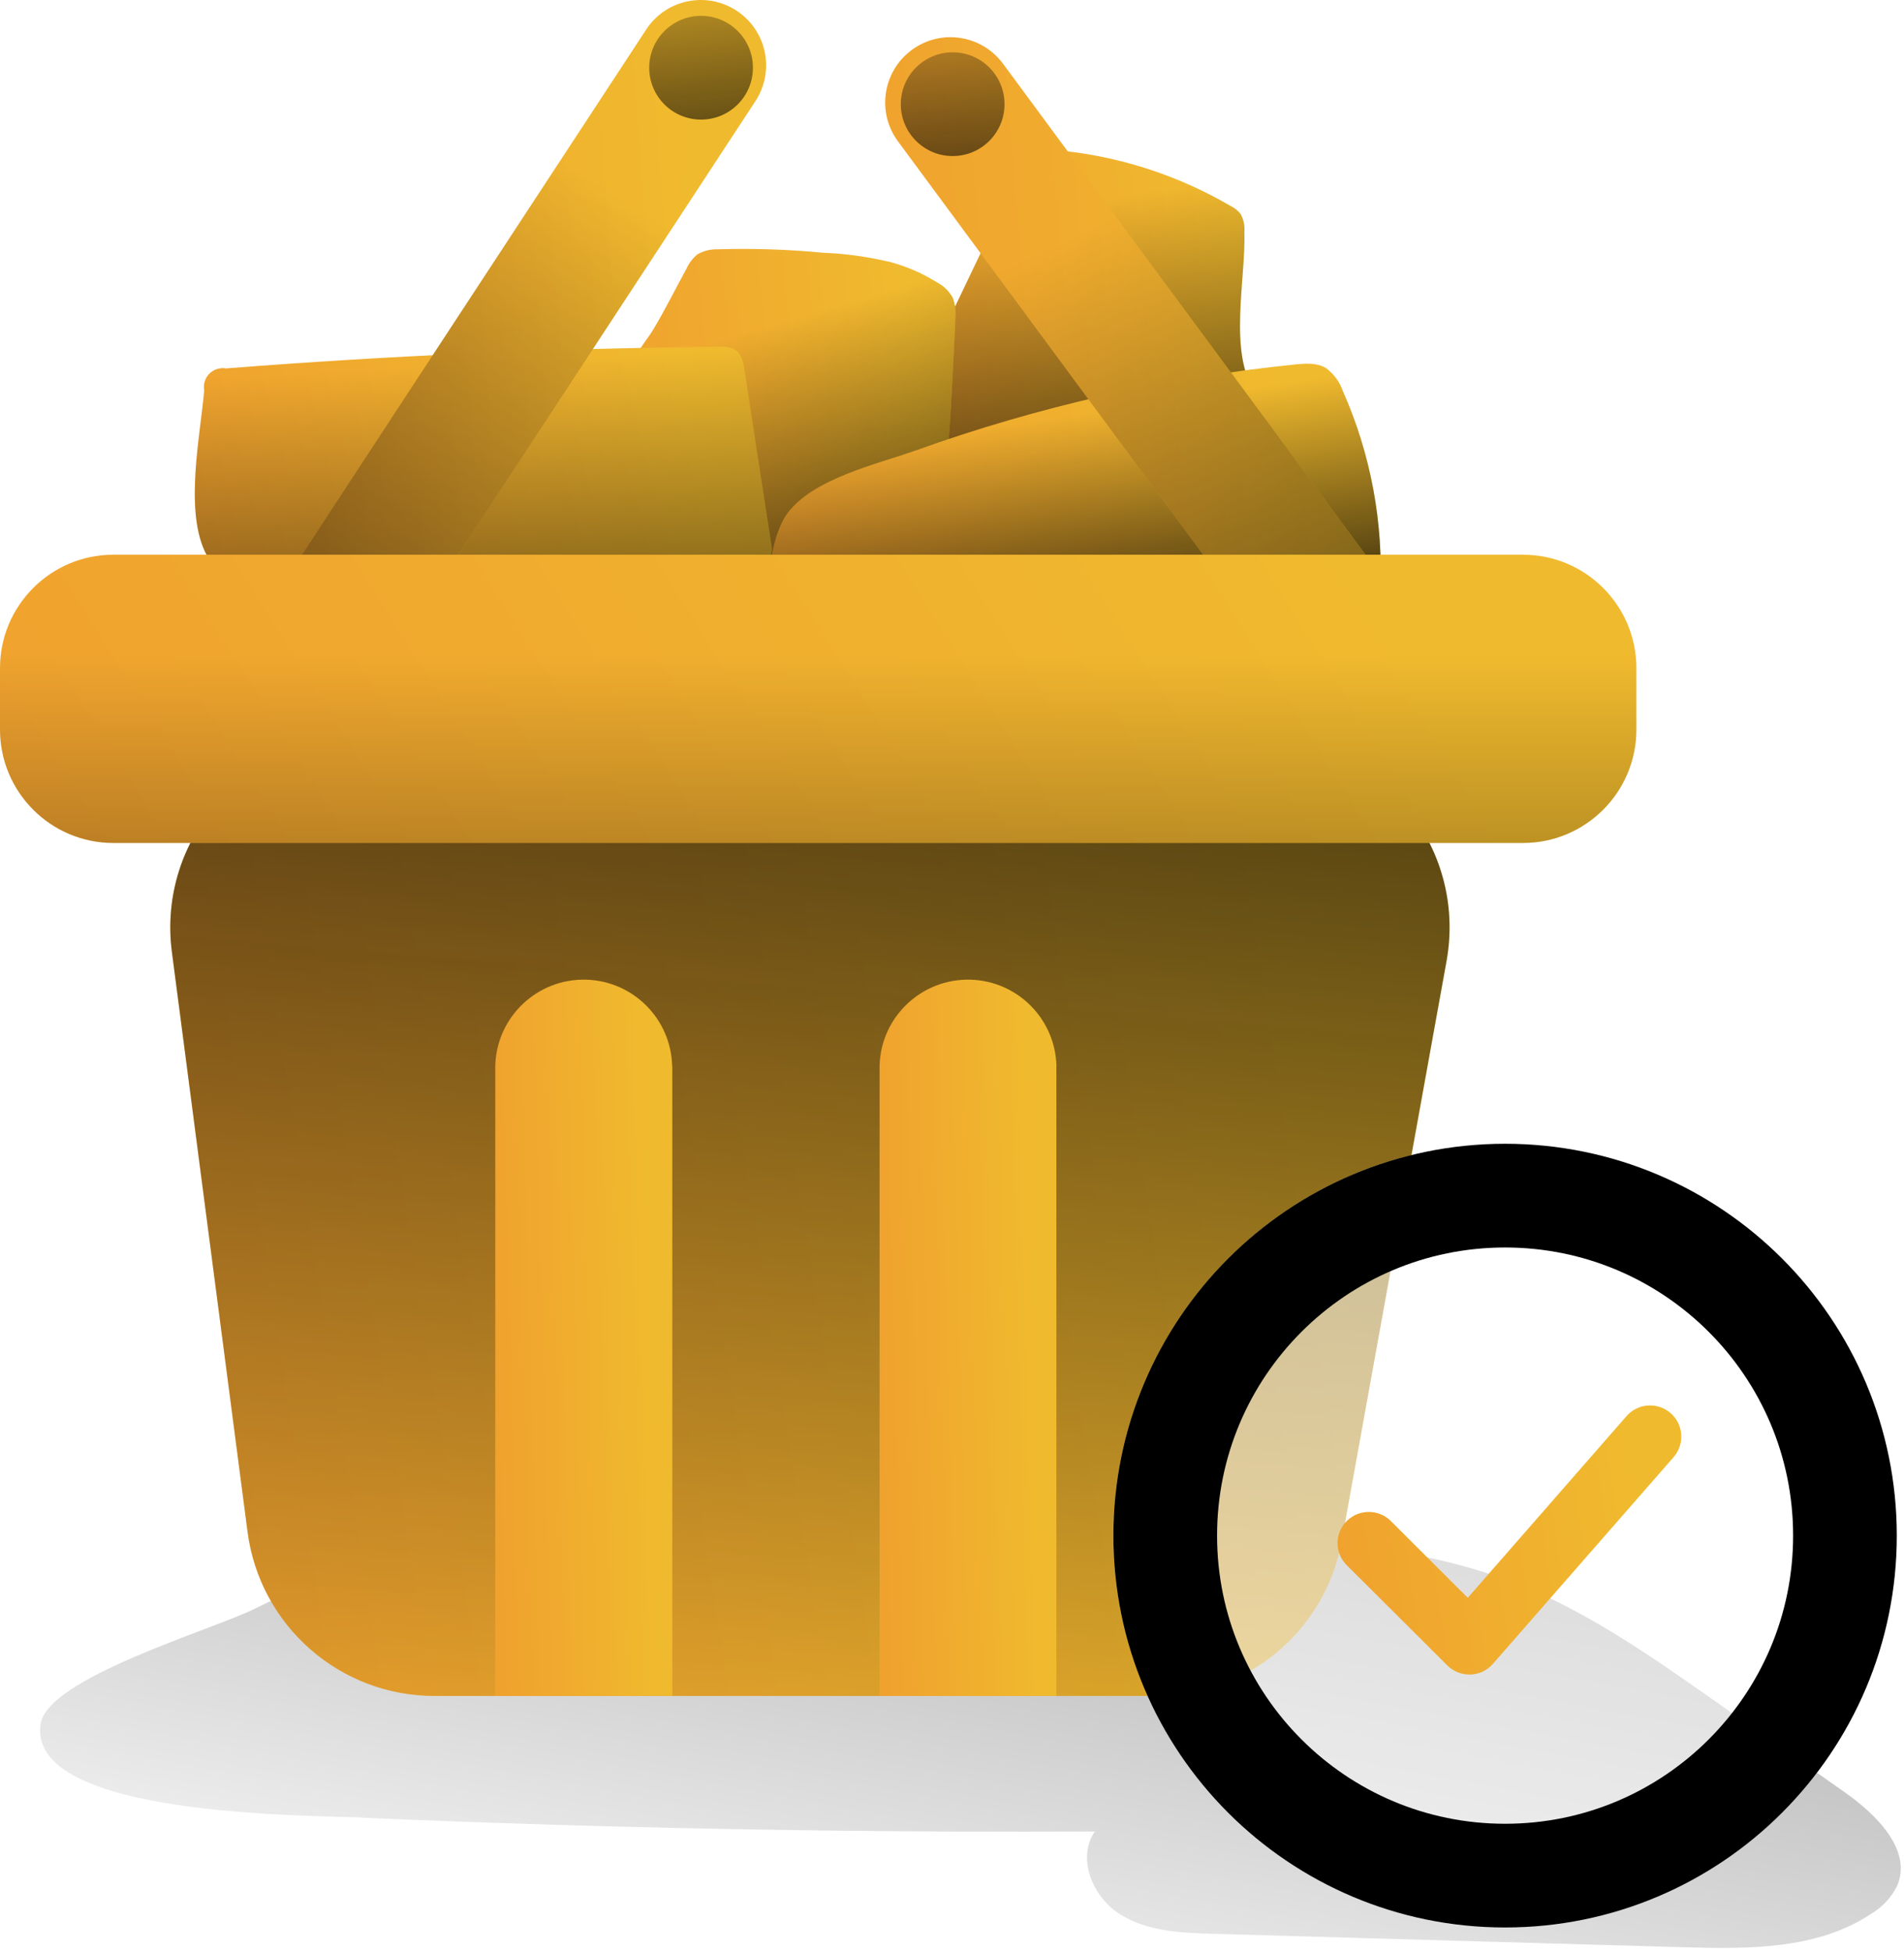 <svg width="202" height="207" viewBox="0 0 202 207" fill="none" xmlns="http://www.w3.org/2000/svg">
<path d="M132.027 24.474C132.059 23.855 131.916 23.237 131.623 22.698C131.337 22.341 130.981 22.056 130.568 21.85C125.233 18.734 119.311 16.752 113.167 16.039C112.168 15.848 111.138 15.928 110.178 16.268C108.847 16.847 108.173 18.235 107.538 19.527L95.726 44.221C95.409 44.887 95.1 45.633 95.409 46.283C95.599 46.616 95.869 46.893 96.186 47.107C105.89 54.282 118.003 57.397 129.966 55.78C131.647 55.653 133.264 55.114 134.683 54.21C140.018 50.31 135.761 45.323 133.208 41.677C130.251 37.467 132.201 29.547 132.019 24.482L132.027 24.474Z" fill="url(#paint0_linear_26_401)"/>
<path d="M132.027 24.474C132.059 23.855 131.916 23.237 131.623 22.698C131.337 22.341 130.981 22.056 130.568 21.85C125.233 18.734 119.311 16.752 113.167 16.039C112.168 15.848 111.138 15.928 110.178 16.268C108.847 16.847 108.173 18.235 107.538 19.527L95.726 44.221C95.409 44.887 95.1 45.633 95.409 46.283C95.599 46.616 95.869 46.893 96.186 47.107C105.89 54.282 118.003 57.397 129.966 55.78C131.647 55.653 133.264 55.114 134.683 54.21C140.018 50.31 135.761 45.323 133.208 41.677C130.251 37.467 132.201 29.547 132.019 24.482L132.027 24.474Z" fill="url(#paint1_linear_26_401)"/>
<path d="M72.832 28.492C73.093 27.897 73.498 27.382 73.997 26.97C74.647 26.597 75.392 26.415 76.138 26.439C79.871 26.328 83.597 26.446 87.316 26.803C89.742 26.898 92.144 27.239 94.506 27.802C96.218 28.27 97.852 28.983 99.366 29.919C100.087 30.291 100.682 30.862 101.078 31.568C101.348 32.281 101.443 33.042 101.356 33.795C101.245 36.626 101.094 39.456 100.935 42.278C100.618 47.954 100.214 53.773 97.907 58.966C97.661 59.616 97.273 60.203 96.765 60.686C96.29 61.035 95.751 61.289 95.18 61.423C93.634 61.812 92.04 62.01 90.447 62.034C85.088 62.232 79.729 61.78 74.481 60.702C72.023 60.25 69.629 59.497 67.362 58.458C66.981 58.316 66.656 58.054 66.426 57.721C66.283 57.396 66.22 57.039 66.26 56.683C66.315 52.417 66.498 48.16 66.807 43.919C66.949 42.04 66.862 39.876 67.425 38.068C67.782 36.911 68.67 36.015 69.28 34.985C70.556 32.876 71.643 30.656 72.824 28.508L72.832 28.492Z" fill="url(#paint2_linear_26_401)"/>
<path d="M72.832 28.492C73.093 27.897 73.498 27.382 73.997 26.97C74.647 26.597 75.392 26.415 76.138 26.439C79.871 26.328 83.597 26.446 87.316 26.803C89.742 26.898 92.144 27.239 94.506 27.802C96.218 28.27 97.852 28.983 99.366 29.919C100.087 30.291 100.682 30.862 101.078 31.568C101.348 32.281 101.443 33.042 101.356 33.795C101.245 36.626 101.094 39.456 100.935 42.278C100.618 47.954 100.214 53.773 97.907 58.966C97.661 59.616 97.273 60.203 96.765 60.686C96.29 61.035 95.751 61.289 95.18 61.423C93.634 61.812 92.04 62.01 90.447 62.034C85.088 62.232 79.729 61.78 74.481 60.702C72.023 60.25 69.629 59.497 67.362 58.458C66.981 58.316 66.656 58.054 66.426 57.721C66.283 57.396 66.22 57.039 66.26 56.683C66.315 52.417 66.498 48.16 66.807 43.919C66.949 42.04 66.862 39.876 67.425 38.068C67.782 36.911 68.67 36.015 69.28 34.985C70.556 32.876 71.643 30.656 72.824 28.508L72.832 28.492Z" fill="url(#paint3_linear_26_401)"/>
<path d="M137.403 38.645C138.52 38.542 139.733 38.455 140.693 39.041C141.509 39.652 142.128 40.492 142.461 41.459C145.441 48.166 146.797 55.483 146.424 62.816C125.995 65.25 105.438 66.36 84.866 66.154C80.117 66.099 81.528 57.156 83.534 54.437C86.34 50.703 93.079 49.228 97.178 47.762C110.171 43.1 123.68 40.04 137.411 38.653L137.403 38.645Z" fill="url(#paint4_linear_26_401)"/>
<path d="M137.403 38.645C138.52 38.542 139.733 38.455 140.693 39.041C141.509 39.652 142.128 40.492 142.461 41.459C145.441 48.166 146.797 55.483 146.424 62.816C125.995 65.25 105.438 66.36 84.866 66.154C80.117 66.099 81.528 57.156 83.534 54.437C86.34 50.703 93.079 49.228 97.178 47.762C110.171 43.1 123.68 40.04 137.411 38.653L137.403 38.645Z" fill="url(#paint5_linear_26_401)"/>
<path d="M21.659 41.371C21.476 40.277 22.214 39.246 23.308 39.072C23.522 39.032 23.744 39.032 23.966 39.072C41.391 37.708 58.855 36.939 76.344 36.765C76.899 36.709 77.454 36.812 77.953 37.058C78.675 37.502 78.857 38.437 78.992 39.27C79.919 45.358 80.847 51.447 81.79 57.527C81.941 58.098 81.893 58.701 81.655 59.24C81.251 59.906 80.371 60.064 79.594 60.143C64.746 61.729 49.818 62.482 34.882 62.395C30.173 62.363 24.1 63.521 21.738 58.494C19.598 53.896 21.254 46.159 21.667 41.379L21.659 41.371Z" fill="url(#paint6_linear_26_401)"/>
<path d="M21.659 41.371C21.476 40.277 22.214 39.246 23.308 39.072C23.522 39.032 23.744 39.032 23.966 39.072C41.391 37.708 58.855 36.939 76.344 36.765C76.899 36.709 77.454 36.812 77.953 37.058C78.675 37.502 78.857 38.437 78.992 39.27C79.919 45.358 80.847 51.447 81.79 57.527C81.941 58.098 81.893 58.701 81.655 59.24C81.251 59.906 80.371 60.064 79.594 60.143C64.746 61.729 49.818 62.482 34.882 62.395C30.173 62.363 24.1 63.521 21.738 58.494C19.598 53.896 21.254 46.159 21.667 41.379L21.659 41.371Z" fill="url(#paint7_linear_26_401)"/>
<path d="M38.529 192.774C64.389 193.884 90.273 194.368 116.164 194.225C114.206 197.032 115.911 201.17 118.796 202.993C121.682 204.817 125.273 204.999 128.69 205.078L178.611 206.505C185.468 206.703 192.817 206.767 198.525 202.954C199.698 202.256 200.65 201.233 201.26 200.02C202.917 196.223 199.072 192.426 195.671 190.039L181.655 180.193C175.075 175.579 168.424 170.934 160.964 167.977C150.555 163.87 139.131 163.307 127.945 162.966C102.22 162.221 75.82 161.555 50.174 164.06C42.096 164.758 34.232 166.994 26.986 170.624C22.435 172.884 4.923 177.966 4.297 182.881C2.941 192.703 32.71 192.481 38.521 192.759L38.529 192.774Z" fill="url(#paint8_linear_26_401)"/>
<path d="M78.151 1.139C81.354 3.24 82.242 7.528 80.141 10.731L39.464 72.757C37.363 75.96 33.075 76.848 29.872 74.747C26.669 72.646 25.781 68.358 27.882 65.155L68.559 3.129C70.66 -0.074 74.948 -0.962 78.151 1.139Z" fill="url(#paint9_linear_26_401)"/>
<path d="M96.725 5.301C99.801 3.025 104.138 3.683 106.413 6.759L150.483 66.423C152.758 69.499 152.1 73.835 149.024 76.111C145.948 78.386 141.612 77.728 139.337 74.652L95.267 14.988C92.992 11.912 93.65 7.576 96.725 5.301Z" fill="url(#paint10_linear_26_401)"/>
<path d="M78.151 1.139C81.354 3.24 82.242 7.528 80.141 10.731L39.464 72.757C37.363 75.96 33.075 76.848 29.872 74.747C26.669 72.646 25.781 68.358 27.882 65.155L68.559 3.129C70.66 -0.074 74.948 -0.962 78.151 1.139Z" fill="url(#paint11_linear_26_401)"/>
<path d="M96.725 5.301C99.801 3.025 104.138 3.683 106.413 6.759L150.483 66.423C152.758 69.499 152.1 73.835 149.024 76.111C145.948 78.386 141.612 77.728 139.337 74.652L95.267 14.988C92.992 11.912 93.65 7.576 96.725 5.301Z" fill="url(#paint12_linear_26_401)"/>
<path d="M142.35 163.415C140.629 172.934 132.342 179.857 122.669 179.857H46.091C36.046 179.857 27.56 172.407 26.259 162.446L18.234 100.98C16.671 89.007 25.992 78.391 38.066 78.391H133.782C146.252 78.391 155.681 89.678 153.463 101.949L142.35 163.415Z" fill="url(#paint13_linear_26_401)"/>
<path d="M133.78 78.375C146.251 78.375 155.68 89.663 153.461 101.934L142.342 163.416C140.621 172.935 132.334 179.857 122.662 179.857H46.099C36.054 179.857 27.567 172.407 26.267 162.446L18.242 100.964C16.679 88.992 26 78.375 38.073 78.375H133.78Z" fill="url(#paint14_linear_26_401)"/>
<path d="M71.326 113.027V179.849H52.545V113.027C52.68 107.85 56.992 103.759 62.177 103.894C67.164 104.029 71.175 108.04 71.31 113.027H71.334H71.326Z" fill="url(#paint15_linear_26_401)"/>
<path d="M112.073 113.027V179.849H93.316V113.027C93.451 107.85 97.764 103.759 102.949 103.894C107.935 104.029 111.946 108.04 112.081 113.027H112.073Z" fill="url(#paint16_linear_26_401)"/>
<path d="M161.574 58.828H12.034C5.388 58.828 0 64.216 0 70.862V77.363C0 84.009 5.388 89.397 12.034 89.397H161.574C168.22 89.397 173.608 84.009 173.608 77.363V70.862C173.608 64.216 168.22 58.828 161.574 58.828Z" fill="url(#paint17_linear_26_401)"/>
<path d="M161.574 58.828H12.034C5.388 58.828 0 64.216 0 70.862V77.363C0 84.009 5.388 89.397 12.034 89.397H161.574C168.22 89.397 173.608 84.009 173.608 77.363V70.862C173.608 64.216 168.22 58.828 161.574 58.828Z" fill="url(#paint18_linear_26_401)"/>
<path d="M101.07 16.55C104.109 16.55 106.572 14.087 106.572 11.049C106.572 8.01 104.109 5.547 101.07 5.547C98.032 5.547 95.568 8.01 95.568 11.049C95.568 14.087 98.032 16.55 101.07 16.55Z" fill="url(#paint19_linear_26_401)"/>
<path d="M74.378 12.683C77.416 12.683 79.88 10.22 79.88 7.181C79.88 4.143 77.416 1.68 74.378 1.68C71.339 1.68 68.876 4.143 68.876 7.181C68.876 10.22 71.339 12.683 74.378 12.683Z" fill="url(#paint20_linear_26_401)"/>
<g filter="url(#filter0_b_26_401)">
<path d="M159.679 204.41C182.63 204.41 201.235 185.805 201.235 162.854C201.235 139.902 182.63 121.297 159.679 121.297C136.728 121.297 118.122 139.902 118.122 162.854C118.122 185.805 136.728 204.41 159.679 204.41Z" fill="white" fill-opacity="0.55"/>
<path d="M195.735 162.854C195.735 182.767 179.592 198.91 159.679 198.91C139.765 198.91 123.622 182.767 123.622 162.854C123.622 142.94 139.765 126.797 159.679 126.797C179.592 126.797 195.735 142.94 195.735 162.854Z" stroke="black" stroke-width="11"/>
</g>
<path d="M155.886 177.583C155.007 177.583 154.163 177.235 153.543 176.613L142.81 165.92C141.553 164.591 141.614 162.499 142.942 161.245C144.22 160.04 146.218 160.04 147.497 161.245L155.719 169.448L172.506 150.242C173.674 148.836 175.764 148.644 177.174 149.809C178.585 150.974 178.777 153.06 177.609 154.466C177.573 154.509 177.541 154.548 177.506 154.587L158.379 176.46C157.774 177.153 156.905 177.562 155.983 177.587C155.95 177.587 155.918 177.587 155.886 177.579V177.583Z" fill="url(#paint21_linear_26_401)"/>
<defs>
<filter id="filter0_b_26_401" x="94.122" y="97.297" width="131.113" height="131.113" filterUnits="userSpaceOnUse" color-interpolation-filters="sRGB">
<feFlood flood-opacity="0" result="BackgroundImageFix"/>
<feGaussianBlur in="BackgroundImageFix" stdDeviation="12"/>
<feComposite in2="SourceAlpha" operator="in" result="effect1_backgroundBlur_26_401"/>
<feBlend mode="normal" in="SourceGraphic" in2="effect1_backgroundBlur_26_401" result="shape"/>
</filter>
<linearGradient id="paint0_linear_26_401" x1="129.373" y1="12.018" x2="92.714" y2="16.248" gradientUnits="userSpaceOnUse">
<stop stop-color="#F0BA2E"/>
<stop offset="1" stop-color="#F0A22E"/>
</linearGradient>
<linearGradient id="paint1_linear_26_401" x1="112.121" y1="21.889" x2="120.072" y2="71.096" gradientUnits="userSpaceOnUse">
<stop stop-color="#010101" stop-opacity="0"/>
<stop offset="0.95" stop-color="#010101"/>
</linearGradient>
<linearGradient id="paint2_linear_26_401" x1="94.796" y1="22.925" x2="64.055" y2="26.276" gradientUnits="userSpaceOnUse">
<stop stop-color="#F0BA2E"/>
<stop offset="1" stop-color="#F0A22E"/>
</linearGradient>
<linearGradient id="paint3_linear_26_401" x1="80.791" y1="34.778" x2="93.832" y2="78.183" gradientUnits="userSpaceOnUse">
<stop stop-color="#010101" stop-opacity="0"/>
<stop offset="0.95" stop-color="#010101"/>
</linearGradient>
<linearGradient id="paint4_linear_26_401" x1="134.327" y1="35.883" x2="80.578" y2="49.852" gradientUnits="userSpaceOnUse">
<stop stop-color="#F0BA2E"/>
<stop offset="1" stop-color="#F0A22E"/>
</linearGradient>
<linearGradient id="paint5_linear_26_401" x1="111.78" y1="44.282" x2="116.672" y2="76.674" gradientUnits="userSpaceOnUse">
<stop stop-color="#010101" stop-opacity="0"/>
<stop offset="0.95" stop-color="#010101"/>
</linearGradient>
<linearGradient id="paint6_linear_26_401" x1="70.396" y1="34.244" x2="19.721" y2="47.584" gradientUnits="userSpaceOnUse">
<stop stop-color="#F0BA2E"/>
<stop offset="1" stop-color="#F0A22E"/>
</linearGradient>
<linearGradient id="paint7_linear_26_401" x1="50.278" y1="38.532" x2="53.742" y2="98.236" gradientUnits="userSpaceOnUse">
<stop stop-color="#010101" stop-opacity="0"/>
<stop offset="0.95" stop-color="#010101"/>
</linearGradient>
<linearGradient id="paint8_linear_26_401" x1="96.71" y1="224.446" x2="141.945" y2="-18.855" gradientUnits="userSpaceOnUse">
<stop stop-color="#010101" stop-opacity="0"/>
<stop offset="0.95" stop-color="#010101"/>
</linearGradient>
<linearGradient id="paint9_linear_26_401" x1="71.051" y1="-7.388" x2="23.076" y2="-3.571" gradientUnits="userSpaceOnUse">
<stop stop-color="#F0BA2E"/>
<stop offset="1" stop-color="#F0A22E"/>
</linearGradient>
<linearGradient id="paint10_linear_26_401" x1="140.974" y1="-3.212" x2="90.081" y2="1.227" gradientUnits="userSpaceOnUse">
<stop stop-color="#F0BA2E"/>
<stop offset="1" stop-color="#F0A22E"/>
</linearGradient>
<linearGradient id="paint11_linear_26_401" x1="65.094" y1="20.395" x2="1.213" y2="121.56" gradientUnits="userSpaceOnUse">
<stop stop-color="#010101" stop-opacity="0"/>
<stop offset="0.95" stop-color="#010101"/>
</linearGradient>
<linearGradient id="paint12_linear_26_401" x1="115.237" y1="24.47" x2="159.552" y2="118.611" gradientUnits="userSpaceOnUse">
<stop stop-color="#010101" stop-opacity="0"/>
<stop offset="0.95" stop-color="#010101"/>
</linearGradient>
<linearGradient id="paint13_linear_26_401" x1="131.006" y1="68.513" x2="7.887" y2="87.644" gradientUnits="userSpaceOnUse">
<stop stop-color="#F0BA2E"/>
<stop offset="1" stop-color="#F0A22E"/>
</linearGradient>
<linearGradient id="paint14_linear_26_401" x1="77.01" y1="193.897" x2="91.684" y2="15.398" gradientUnits="userSpaceOnUse">
<stop stop-color="#010101" stop-opacity="0"/>
<stop offset="1" stop-color="#010101"/>
</linearGradient>
<linearGradient id="paint15_linear_26_401" x1="67.809" y1="96.496" x2="51.189" y2="96.951" gradientUnits="userSpaceOnUse">
<stop stop-color="#F0BA2E"/>
<stop offset="1" stop-color="#F0A22E"/>
</linearGradient>
<linearGradient id="paint16_linear_26_401" x1="108.562" y1="96.496" x2="91.963" y2="96.95" gradientUnits="userSpaceOnUse">
<stop stop-color="#F0BA2E"/>
<stop offset="1" stop-color="#F0A22E"/>
</linearGradient>
<linearGradient id="paint17_linear_26_401" x1="141.046" y1="55.852" x2="30.893" y2="125.101" gradientUnits="userSpaceOnUse">
<stop stop-color="#F0BA2E"/>
<stop offset="1" stop-color="#F0A22E"/>
</linearGradient>
<linearGradient id="paint18_linear_26_401" x1="86.808" y1="69.419" x2="86.808" y2="168.04" gradientUnits="userSpaceOnUse">
<stop stop-color="#010101" stop-opacity="0"/>
<stop offset="0.95" stop-color="#010101"/>
</linearGradient>
<linearGradient id="paint19_linear_26_401" x1="99.358" y1="-5.362" x2="103.639" y2="35.593" gradientUnits="userSpaceOnUse">
<stop stop-color="#010101" stop-opacity="0"/>
<stop offset="0.95" stop-color="#010101"/>
</linearGradient>
<linearGradient id="paint20_linear_26_401" x1="72.657" y1="-9.229" x2="76.938" y2="31.718" gradientUnits="userSpaceOnUse">
<stop stop-color="#010101" stop-opacity="0"/>
<stop offset="0.95" stop-color="#010101"/>
</linearGradient>
<linearGradient id="paint21_linear_26_401" x1="171.533" y1="146.269" x2="139.883" y2="150.745" gradientUnits="userSpaceOnUse">
<stop stop-color="#F0BA2E"/>
<stop offset="1" stop-color="#F0A22E"/>
</linearGradient>
</defs>
</svg>
